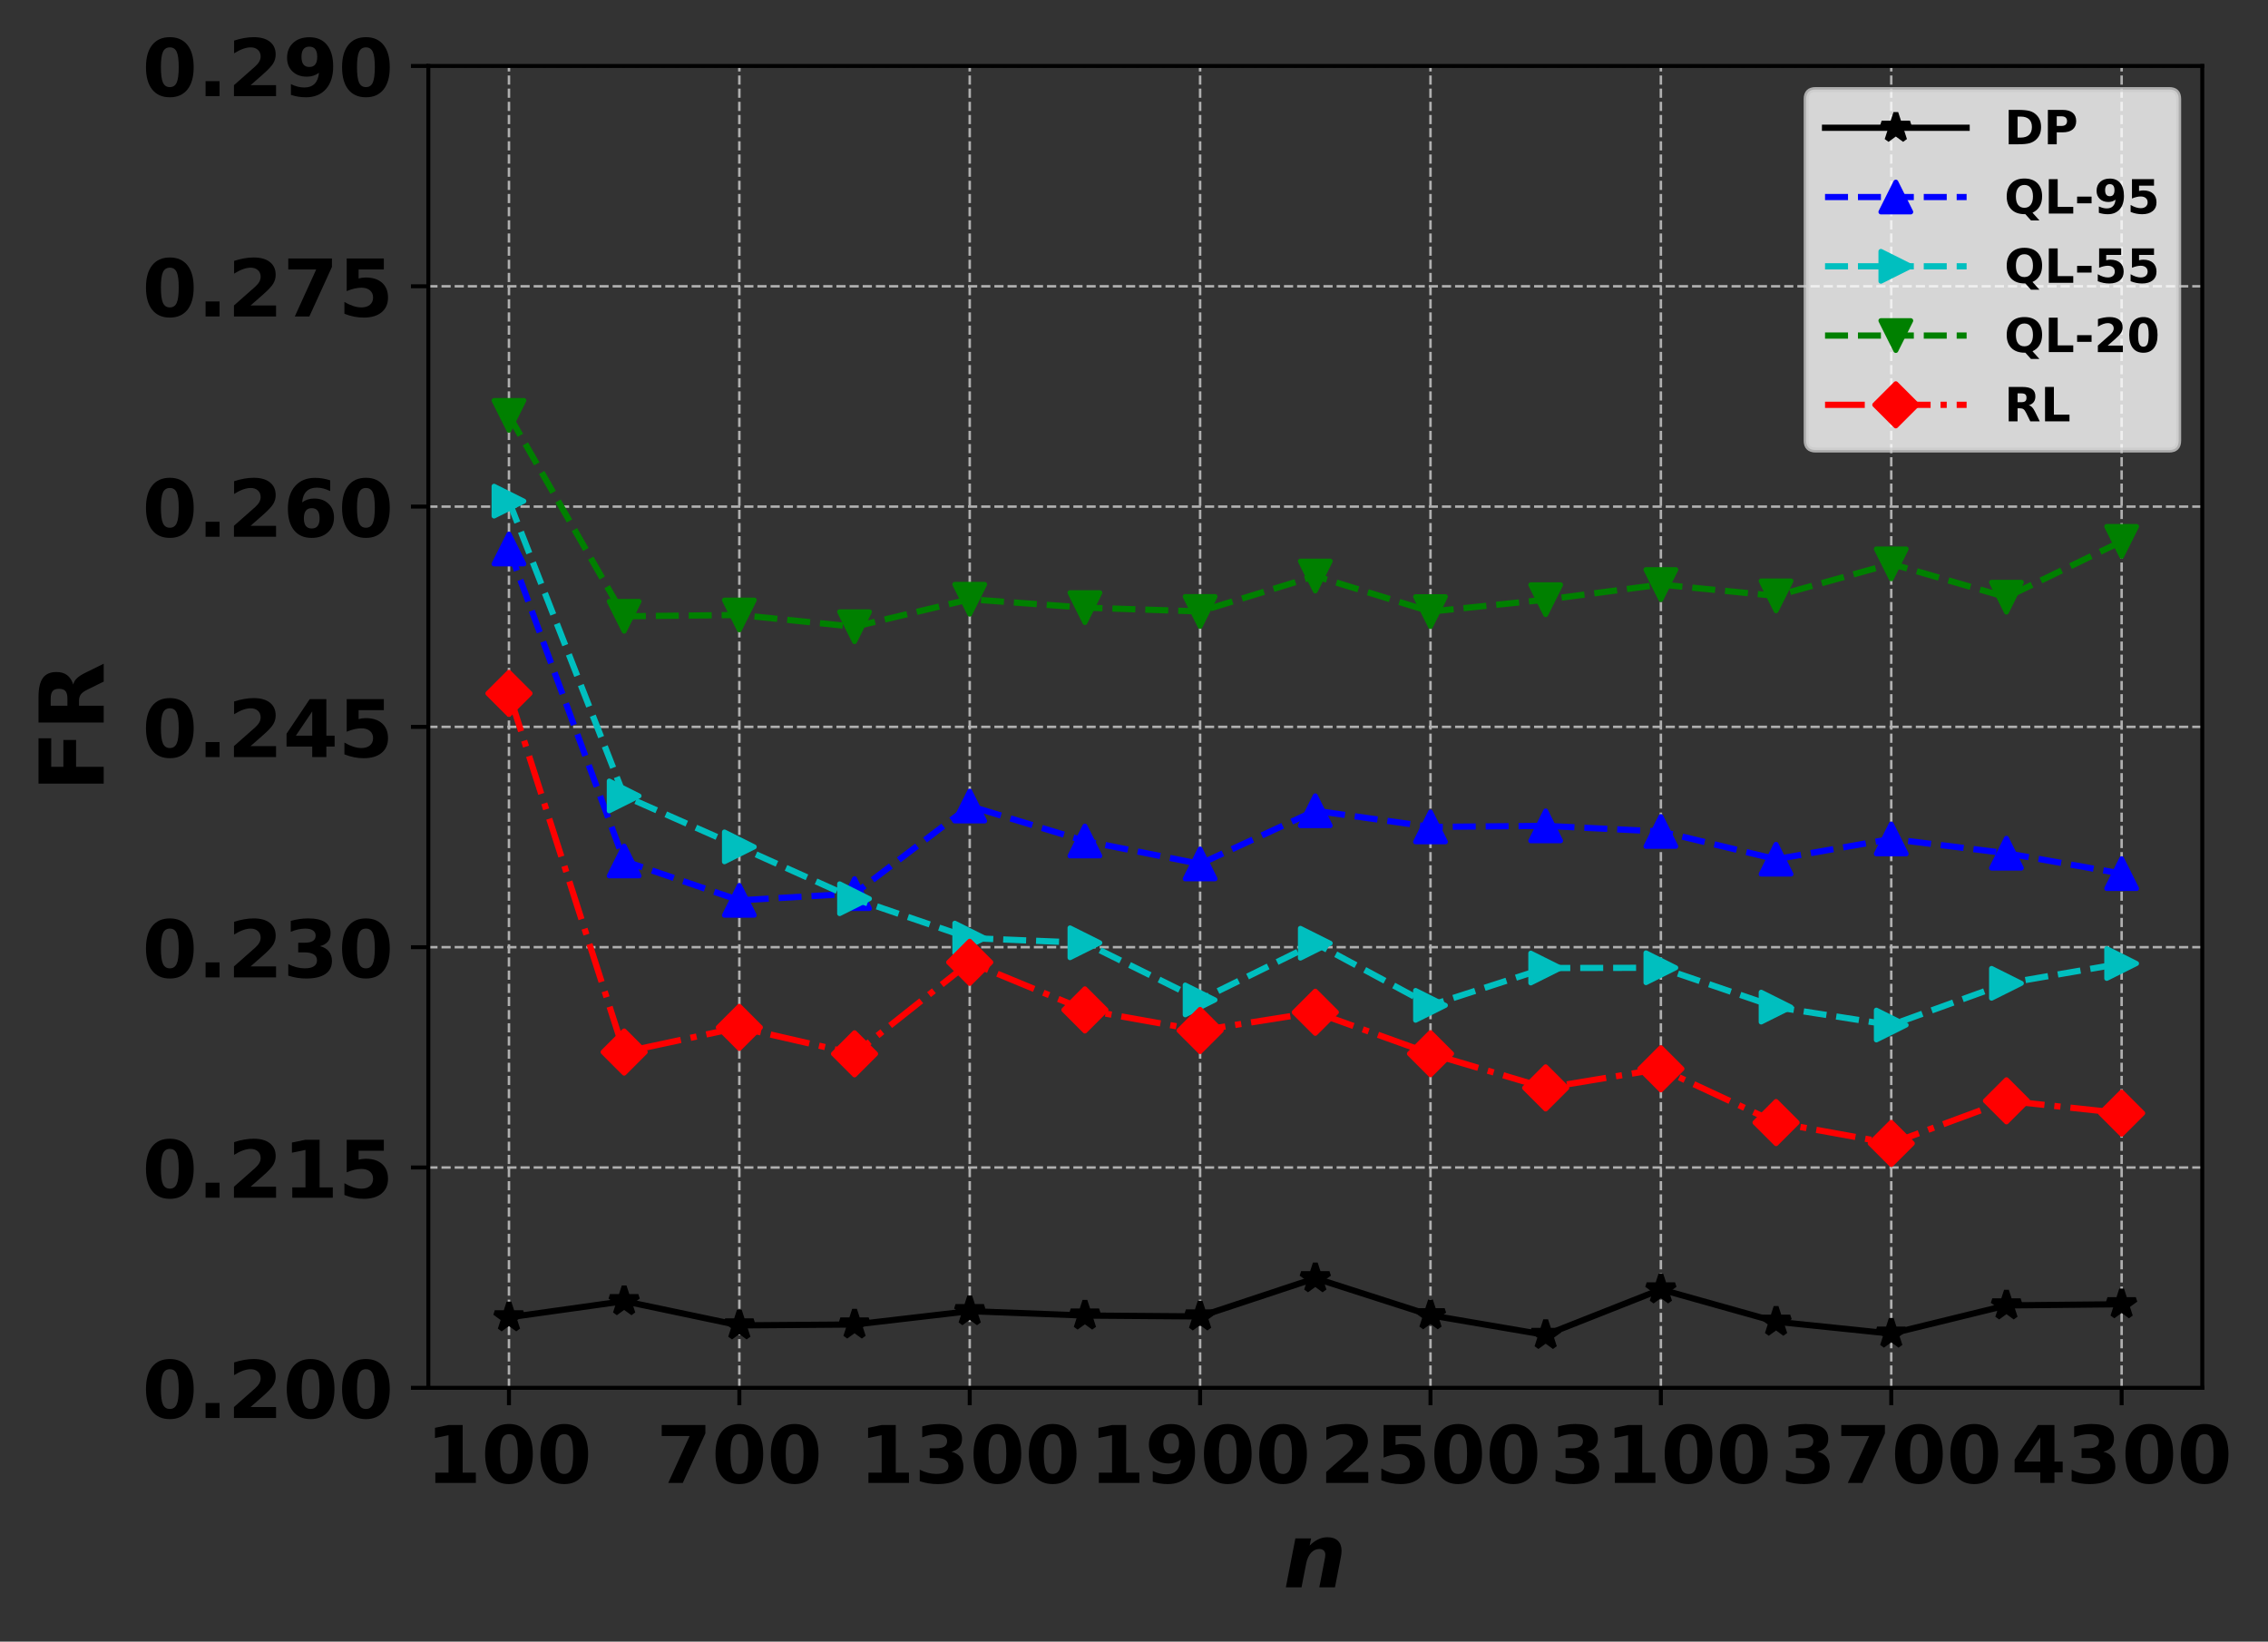 <?xml version="1.0" encoding="utf-8" standalone="no"?>
<!DOCTYPE svg PUBLIC "-//W3C//DTD SVG 1.1//EN"
  "http://www.w3.org/Graphics/SVG/1.1/DTD/svg11.dtd">
<!-- Created with matplotlib (https://matplotlib.org/) -->
<svg height="330.496pt" version="1.1" viewBox="0 0 456.58 330.496" width="456.58pt" xmlns="http://www.w3.org/2000/svg" xmlns:xlink="http://www.w3.org/1999/xlink">
 <rect x="0" y="0" width="456.58" height="330.496" fill="#333333" stroke="none"/>
 <defs>
  <style type="text/css">
*{stroke-linecap:butt;stroke-linejoin:round;}
  </style>
 </defs>
 <g id="figure_1">
  <g id="patch_1">
   <path d="M 0 330.496 
L 456.58 330.496 
L 456.58 0 
L 0 0 
z
" style="fill:none;"/>
  </g>
  <g id="axes_1">
   <g id="patch_2">
    <path d="M 86.228 279.391 
L 443.348 279.391 
L 443.348 13.279 
L 86.228 13.279 
z
" style="fill:none;"/>
   </g>
   <g id="matplotlib.axis_1">
    <g id="xtick_1">
     <g id="line2d_1">
      <path clip-path="url(#p69d9b9615f)" d="M 102.461 279.391 
L 102.461 13.279 
" style="fill:none;stroke:#b0b0b0;stroke-dasharray:1.85,0.8;stroke-dashoffset:0;stroke-width:0.5;"/>
     </g>
     <g id="line2d_2">
      <defs>
       <path d="M 0 0 
L 0 3.5 
" id="m1f7c1a31e8" style="stroke:#000000;stroke-width:0.8;"/>
      </defs>
      <g>
       <use style="stroke:#000000;stroke-width:0.8;" x="102.461" xlink:href="#m1f7c1a31e8" y="279.391"/>
      </g>
     </g>
     <g id="text_1">
      <!-- 100 -->
      <defs>
       <path d="M 11.719 12.984 
L 28.328 12.984 
L 28.328 60.109 
L 11.281 56.594 
L 11.281 69.391 
L 28.219 72.906 
L 46.094 72.906 
L 46.094 12.984 
L 62.703 12.984 
L 62.703 0 
L 11.719 0 
z
" id="DejaVuSans-Bold-49"/>
       <path d="M 46 36.531 
Q 46 50.203 43.438 55.781 
Q 40.875 61.375 34.812 61.375 
Q 28.766 61.375 26.172 55.781 
Q 23.578 50.203 23.578 36.531 
Q 23.578 22.703 26.172 17.031 
Q 28.766 11.375 34.812 11.375 
Q 40.828 11.375 43.406 17.031 
Q 46 22.703 46 36.531 
z
M 64.797 36.375 
Q 64.797 18.266 56.984 8.422 
Q 49.172 -1.422 34.812 -1.422 
Q 20.406 -1.422 12.594 8.422 
Q 4.781 18.266 4.781 36.375 
Q 4.781 54.547 12.594 64.375 
Q 20.406 74.219 34.812 74.219 
Q 49.172 74.219 56.984 64.375 
Q 64.797 54.547 64.797 36.375 
z
" id="DejaVuSans-Bold-48"/>
      </defs>
      <g transform="translate(85.762 298.548)scale(0.16 -0.16)">
       <use xlink:href="#DejaVuSans-Bold-49"/>
       <use x="69.58" xlink:href="#DejaVuSans-Bold-48"/>
       <use x="139.16" xlink:href="#DejaVuSans-Bold-48"/>
      </g>
     </g>
    </g>
    <g id="xtick_2">
     <g id="line2d_3">
      <path clip-path="url(#p69d9b9615f)" d="M 148.84 279.391 
L 148.84 13.279 
" style="fill:none;stroke:#b0b0b0;stroke-dasharray:1.85,0.8;stroke-dashoffset:0;stroke-width:0.5;"/>
     </g>
     <g id="line2d_4">
      <g>
       <use style="stroke:#000000;stroke-width:0.8;" x="148.84" xlink:href="#m1f7c1a31e8" y="279.391"/>
      </g>
     </g>
     <g id="text_2">
      <!-- 700 -->
      <defs>
       <path d="M 6.688 72.906 
L 61.625 72.906 
L 61.625 62.312 
L 33.203 0 
L 14.891 0 
L 41.797 59.078 
L 6.688 59.078 
z
" id="DejaVuSans-Bold-55"/>
      </defs>
      <g transform="translate(132.141 298.548)scale(0.16 -0.16)">
       <use xlink:href="#DejaVuSans-Bold-55"/>
       <use x="69.58" xlink:href="#DejaVuSans-Bold-48"/>
       <use x="139.16" xlink:href="#DejaVuSans-Bold-48"/>
      </g>
     </g>
    </g>
    <g id="xtick_3">
     <g id="line2d_5">
      <path clip-path="url(#p69d9b9615f)" d="M 195.219 279.391 
L 195.219 13.279 
" style="fill:none;stroke:#b0b0b0;stroke-dasharray:1.85,0.8;stroke-dashoffset:0;stroke-width:0.5;"/>
     </g>
     <g id="line2d_6">
      <g>
       <use style="stroke:#000000;stroke-width:0.8;" x="195.219" xlink:href="#m1f7c1a31e8" y="279.391"/>
      </g>
     </g>
     <g id="text_3">
      <!-- 1300 -->
      <defs>
       <path d="M 46.578 39.312 
Q 53.953 37.406 57.781 32.688 
Q 61.625 27.984 61.625 20.703 
Q 61.625 9.859 53.312 4.219 
Q 45.016 -1.422 29.109 -1.422 
Q 23.484 -1.422 17.844 -0.516 
Q 12.203 0.391 6.688 2.203 
L 6.688 16.703 
Q 11.969 14.062 17.156 12.719 
Q 22.359 11.375 27.391 11.375 
Q 34.859 11.375 38.844 13.953 
Q 42.828 16.547 42.828 21.391 
Q 42.828 26.375 38.75 28.938 
Q 34.672 31.5 26.703 31.5 
L 19.188 31.5 
L 19.188 43.609 
L 27.094 43.609 
Q 34.188 43.609 37.641 45.828 
Q 41.109 48.047 41.109 52.594 
Q 41.109 56.781 37.734 59.078 
Q 34.375 61.375 28.219 61.375 
Q 23.688 61.375 19.047 60.344 
Q 14.406 59.328 9.812 57.328 
L 9.812 71.094 
Q 15.375 72.656 20.844 73.438 
Q 26.312 74.219 31.594 74.219 
Q 45.797 74.219 52.844 69.547 
Q 59.906 64.891 59.906 55.516 
Q 59.906 49.125 56.531 45.047 
Q 53.172 40.969 46.578 39.312 
z
" id="DejaVuSans-Bold-51"/>
      </defs>
      <g transform="translate(172.954 298.548)scale(0.16 -0.16)">
       <use xlink:href="#DejaVuSans-Bold-49"/>
       <use x="69.58" xlink:href="#DejaVuSans-Bold-51"/>
       <use x="139.16" xlink:href="#DejaVuSans-Bold-48"/>
       <use x="208.74" xlink:href="#DejaVuSans-Bold-48"/>
      </g>
     </g>
    </g>
    <g id="xtick_4">
     <g id="line2d_7">
      <path clip-path="url(#p69d9b9615f)" d="M 241.599 279.391 
L 241.599 13.279 
" style="fill:none;stroke:#b0b0b0;stroke-dasharray:1.85,0.8;stroke-dashoffset:0;stroke-width:0.5;"/>
     </g>
     <g id="line2d_8">
      <g>
       <use style="stroke:#000000;stroke-width:0.8;" x="241.599" xlink:href="#m1f7c1a31e8" y="279.391"/>
      </g>
     </g>
     <g id="text_4">
      <!-- 1900 -->
      <defs>
       <path d="M 10.016 1.609 
L 10.016 15.094 
Q 14.5 12.984 18.594 11.938 
Q 22.703 10.891 26.703 10.891 
Q 35.109 10.891 39.797 15.547 
Q 44.484 20.219 45.312 29.391 
Q 42 26.953 38.234 25.734 
Q 34.469 24.516 30.078 24.516 
Q 18.891 24.516 12.031 31.031 
Q 5.172 37.547 5.172 48.188 
Q 5.172 59.969 12.812 67.047 
Q 20.453 74.125 33.297 74.125 
Q 47.562 74.125 55.375 64.5 
Q 63.188 54.891 63.188 37.312 
Q 63.188 19.234 54.047 8.906 
Q 44.922 -1.422 29 -1.422 
Q 23.875 -1.422 19.188 -0.656 
Q 14.5 0.094 10.016 1.609 
z
M 33.203 36.719 
Q 38.141 36.719 40.625 39.906 
Q 43.109 43.109 43.109 49.516 
Q 43.109 55.859 40.625 59.078 
Q 38.141 62.312 33.203 62.312 
Q 28.266 62.312 25.781 59.078 
Q 23.297 55.859 23.297 49.516 
Q 23.297 43.109 25.781 39.906 
Q 28.266 36.719 33.203 36.719 
z
" id="DejaVuSans-Bold-57"/>
      </defs>
      <g transform="translate(219.334 298.548)scale(0.16 -0.16)">
       <use xlink:href="#DejaVuSans-Bold-49"/>
       <use x="69.58" xlink:href="#DejaVuSans-Bold-57"/>
       <use x="139.16" xlink:href="#DejaVuSans-Bold-48"/>
       <use x="208.74" xlink:href="#DejaVuSans-Bold-48"/>
      </g>
     </g>
    </g>
    <g id="xtick_5">
     <g id="line2d_9">
      <path clip-path="url(#p69d9b9615f)" d="M 287.978 279.391 
L 287.978 13.279 
" style="fill:none;stroke:#b0b0b0;stroke-dasharray:1.85,0.8;stroke-dashoffset:0;stroke-width:0.5;"/>
     </g>
     <g id="line2d_10">
      <g>
       <use style="stroke:#000000;stroke-width:0.8;" x="287.978" xlink:href="#m1f7c1a31e8" y="279.391"/>
      </g>
     </g>
     <g id="text_5">
      <!-- 2500 -->
      <defs>
       <path d="M 28.812 13.812 
L 60.891 13.812 
L 60.891 0 
L 7.906 0 
L 7.906 13.812 
L 34.516 37.312 
Q 38.094 40.531 39.797 43.609 
Q 41.5 46.688 41.5 50 
Q 41.5 55.125 38.062 58.25 
Q 34.625 61.375 28.906 61.375 
Q 24.516 61.375 19.281 59.5 
Q 14.062 57.625 8.109 53.906 
L 8.109 69.922 
Q 14.453 72.016 20.656 73.109 
Q 26.859 74.219 32.812 74.219 
Q 45.906 74.219 53.156 68.453 
Q 60.406 62.703 60.406 52.391 
Q 60.406 46.438 57.328 41.281 
Q 54.25 36.141 44.391 27.484 
z
" id="DejaVuSans-Bold-50"/>
       <path d="M 10.594 72.906 
L 57.328 72.906 
L 57.328 59.078 
L 25.594 59.078 
L 25.594 47.797 
Q 27.734 48.391 29.906 48.703 
Q 32.078 49.031 34.422 49.031 
Q 47.75 49.031 55.172 42.359 
Q 62.594 35.688 62.594 23.781 
Q 62.594 11.969 54.516 5.266 
Q 46.438 -1.422 32.078 -1.422 
Q 25.875 -1.422 19.797 -0.219 
Q 13.719 0.984 7.719 3.422 
L 7.719 18.219 
Q 13.672 14.797 19.016 13.078 
Q 24.359 11.375 29.109 11.375 
Q 35.938 11.375 39.859 14.719 
Q 43.797 18.062 43.797 23.781 
Q 43.797 29.547 39.859 32.859 
Q 35.938 36.188 29.109 36.188 
Q 25.047 36.188 20.453 35.125 
Q 15.875 34.078 10.594 31.891 
z
" id="DejaVuSans-Bold-53"/>
      </defs>
      <g transform="translate(265.713 298.548)scale(0.16 -0.16)">
       <use xlink:href="#DejaVuSans-Bold-50"/>
       <use x="69.58" xlink:href="#DejaVuSans-Bold-53"/>
       <use x="139.16" xlink:href="#DejaVuSans-Bold-48"/>
       <use x="208.74" xlink:href="#DejaVuSans-Bold-48"/>
      </g>
     </g>
    </g>
    <g id="xtick_6">
     <g id="line2d_11">
      <path clip-path="url(#p69d9b9615f)" d="M 334.357 279.391 
L 334.357 13.279 
" style="fill:none;stroke:#b0b0b0;stroke-dasharray:1.85,0.8;stroke-dashoffset:0;stroke-width:0.5;"/>
     </g>
     <g id="line2d_12">
      <g>
       <use style="stroke:#000000;stroke-width:0.8;" x="334.357" xlink:href="#m1f7c1a31e8" y="279.391"/>
      </g>
     </g>
     <g id="text_6">
      <!-- 3100 -->
      <g transform="translate(312.092 298.548)scale(0.16 -0.16)">
       <use xlink:href="#DejaVuSans-Bold-51"/>
       <use x="69.58" xlink:href="#DejaVuSans-Bold-49"/>
       <use x="139.16" xlink:href="#DejaVuSans-Bold-48"/>
       <use x="208.74" xlink:href="#DejaVuSans-Bold-48"/>
      </g>
     </g>
    </g>
    <g id="xtick_7">
     <g id="line2d_13">
      <path clip-path="url(#p69d9b9615f)" d="M 380.736 279.391 
L 380.736 13.279 
" style="fill:none;stroke:#b0b0b0;stroke-dasharray:1.85,0.8;stroke-dashoffset:0;stroke-width:0.5;"/>
     </g>
     <g id="line2d_14">
      <g>
       <use style="stroke:#000000;stroke-width:0.8;" x="380.736" xlink:href="#m1f7c1a31e8" y="279.391"/>
      </g>
     </g>
     <g id="text_7">
      <!-- 3700 -->
      <g transform="translate(358.471 298.548)scale(0.16 -0.16)">
       <use xlink:href="#DejaVuSans-Bold-51"/>
       <use x="69.58" xlink:href="#DejaVuSans-Bold-55"/>
       <use x="139.16" xlink:href="#DejaVuSans-Bold-48"/>
       <use x="208.74" xlink:href="#DejaVuSans-Bold-48"/>
      </g>
     </g>
    </g>
    <g id="xtick_8">
     <g id="line2d_15">
      <path clip-path="url(#p69d9b9615f)" d="M 427.115 279.391 
L 427.115 13.279 
" style="fill:none;stroke:#b0b0b0;stroke-dasharray:1.85,0.8;stroke-dashoffset:0;stroke-width:0.5;"/>
     </g>
     <g id="line2d_16">
      <g>
       <use style="stroke:#000000;stroke-width:0.8;" x="427.115" xlink:href="#m1f7c1a31e8" y="279.391"/>
      </g>
     </g>
     <g id="text_8">
      <!-- 4300 -->
      <defs>
       <path d="M 36.812 57.422 
L 16.219 26.906 
L 36.812 26.906 
z
M 33.688 72.906 
L 54.594 72.906 
L 54.594 26.906 
L 64.984 26.906 
L 64.984 13.281 
L 54.594 13.281 
L 54.594 0 
L 36.812 0 
L 36.812 13.281 
L 4.5 13.281 
L 4.5 29.391 
z
" id="DejaVuSans-Bold-52"/>
      </defs>
      <g transform="translate(404.85 298.548)scale(0.16 -0.16)">
       <use xlink:href="#DejaVuSans-Bold-52"/>
       <use x="69.58" xlink:href="#DejaVuSans-Bold-51"/>
       <use x="139.16" xlink:href="#DejaVuSans-Bold-48"/>
       <use x="208.74" xlink:href="#DejaVuSans-Bold-48"/>
      </g>
     </g>
    </g>
    <g id="text_9">
     <!-- $n$ -->
     <defs>
      <path d="M 64.5 33.297 
L 58.016 0 
L 40.484 0 
L 46 28.516 
Q 46.578 31.297 46.891 33.219 
Q 47.219 35.156 47.219 36.281 
Q 47.219 39.406 45.484 41.109 
Q 43.75 42.828 40.578 42.828 
Q 35.156 42.828 31.266 38.594 
Q 27.391 34.375 25.875 26.906 
L 20.609 0 
L 3.078 0 
L 13.719 54.688 
L 31.297 54.688 
L 29.688 46.688 
Q 34.516 51.422 39.391 53.703 
Q 44.281 56 49.609 56 
Q 57.172 56 61.266 52.047 
Q 65.375 48.094 65.375 40.922 
Q 65.375 39.359 65.156 37.453 
Q 64.938 35.547 64.5 33.297 
z
" id="DejaVuSans-BoldOblique-110"/>
     </defs>
     <g transform="translate(258.308 319.553)scale(0.18 -0.18)">
      <use xlink:href="#DejaVuSans-BoldOblique-110"/>
     </g>
    </g>
   </g>
   <g id="matplotlib.axis_2">
    <g id="ytick_1">
     <g id="line2d_17">
      <path clip-path="url(#p69d9b9615f)" d="M 86.228 279.391 
L 443.348 279.391 
" style="fill:none;stroke:#b0b0b0;stroke-dasharray:1.85,0.8;stroke-dashoffset:0;stroke-width:0.5;"/>
     </g>
     <g id="line2d_18">
      <defs>
       <path d="M 0 0 
L -3.5 0 
" id="m6065302dfa" style="stroke:#000000;stroke-width:0.8;"/>
      </defs>
      <g>
       <use style="stroke:#000000;stroke-width:0.8;" x="86.228" xlink:href="#m6065302dfa" y="279.391"/>
      </g>
     </g>
     <g id="text_10">
      <!-- 0.200 -->
      <defs>
       <path d="M 10.203 18.891 
L 27.781 18.891 
L 27.781 0 
L 10.203 0 
z
" id="DejaVuSans-Bold-46"/>
      </defs>
      <g transform="translate(28.621 285.469)scale(0.16 -0.16)">
       <use xlink:href="#DejaVuSans-Bold-48"/>
       <use x="69.58" xlink:href="#DejaVuSans-Bold-46"/>
       <use x="107.568" xlink:href="#DejaVuSans-Bold-50"/>
       <use x="177.148" xlink:href="#DejaVuSans-Bold-48"/>
       <use x="246.729" xlink:href="#DejaVuSans-Bold-48"/>
      </g>
     </g>
    </g>
    <g id="ytick_2">
     <g id="line2d_19">
      <path clip-path="url(#p69d9b9615f)" d="M 86.228 235.039 
L 443.348 235.039 
" style="fill:none;stroke:#b0b0b0;stroke-dasharray:1.85,0.8;stroke-dashoffset:0;stroke-width:0.5;"/>
     </g>
     <g id="line2d_20">
      <g>
       <use style="stroke:#000000;stroke-width:0.8;" x="86.228" xlink:href="#m6065302dfa" y="235.039"/>
      </g>
     </g>
     <g id="text_11">
      <!-- 0.215 -->
      <g transform="translate(28.621 241.118)scale(0.16 -0.16)">
       <use xlink:href="#DejaVuSans-Bold-48"/>
       <use x="69.58" xlink:href="#DejaVuSans-Bold-46"/>
       <use x="107.568" xlink:href="#DejaVuSans-Bold-50"/>
       <use x="177.148" xlink:href="#DejaVuSans-Bold-49"/>
       <use x="246.729" xlink:href="#DejaVuSans-Bold-53"/>
      </g>
     </g>
    </g>
    <g id="ytick_3">
     <g id="line2d_21">
      <path clip-path="url(#p69d9b9615f)" d="M 86.228 190.687 
L 443.348 190.687 
" style="fill:none;stroke:#b0b0b0;stroke-dasharray:1.85,0.8;stroke-dashoffset:0;stroke-width:0.5;"/>
     </g>
     <g id="line2d_22">
      <g>
       <use style="stroke:#000000;stroke-width:0.8;" x="86.228" xlink:href="#m6065302dfa" y="190.687"/>
      </g>
     </g>
     <g id="text_12">
      <!-- 0.230 -->
      <g transform="translate(28.621 196.766)scale(0.16 -0.16)">
       <use xlink:href="#DejaVuSans-Bold-48"/>
       <use x="69.58" xlink:href="#DejaVuSans-Bold-46"/>
       <use x="107.568" xlink:href="#DejaVuSans-Bold-50"/>
       <use x="177.148" xlink:href="#DejaVuSans-Bold-51"/>
       <use x="246.729" xlink:href="#DejaVuSans-Bold-48"/>
      </g>
     </g>
    </g>
    <g id="ytick_4">
     <g id="line2d_23">
      <path clip-path="url(#p69d9b9615f)" d="M 86.228 146.335 
L 443.348 146.335 
" style="fill:none;stroke:#b0b0b0;stroke-dasharray:1.85,0.8;stroke-dashoffset:0;stroke-width:0.5;"/>
     </g>
     <g id="line2d_24">
      <g>
       <use style="stroke:#000000;stroke-width:0.8;" x="86.228" xlink:href="#m6065302dfa" y="146.335"/>
      </g>
     </g>
     <g id="text_13">
      <!-- 0.245 -->
      <g transform="translate(28.621 152.413)scale(0.16 -0.16)">
       <use xlink:href="#DejaVuSans-Bold-48"/>
       <use x="69.58" xlink:href="#DejaVuSans-Bold-46"/>
       <use x="107.568" xlink:href="#DejaVuSans-Bold-50"/>
       <use x="177.148" xlink:href="#DejaVuSans-Bold-52"/>
       <use x="246.729" xlink:href="#DejaVuSans-Bold-53"/>
      </g>
     </g>
    </g>
    <g id="ytick_5">
     <g id="line2d_25">
      <path clip-path="url(#p69d9b9615f)" d="M 86.228 101.983 
L 443.348 101.983 
" style="fill:none;stroke:#b0b0b0;stroke-dasharray:1.85,0.8;stroke-dashoffset:0;stroke-width:0.5;"/>
     </g>
     <g id="line2d_26">
      <g>
       <use style="stroke:#000000;stroke-width:0.8;" x="86.228" xlink:href="#m6065302dfa" y="101.983"/>
      </g>
     </g>
     <g id="text_14">
      <!-- 0.260 -->
      <defs>
       <path d="M 36.188 35.984 
Q 31.25 35.984 28.781 32.781 
Q 26.312 29.594 26.312 23.188 
Q 26.312 16.797 28.781 13.594 
Q 31.25 10.406 36.188 10.406 
Q 41.156 10.406 43.625 13.594 
Q 46.094 16.797 46.094 23.188 
Q 46.094 29.594 43.625 32.781 
Q 41.156 35.984 36.188 35.984 
z
M 59.422 71 
L 59.422 57.516 
Q 54.781 59.719 50.672 60.766 
Q 46.578 61.812 42.672 61.812 
Q 34.281 61.812 29.594 57.141 
Q 24.906 52.484 24.125 43.312 
Q 27.344 45.703 31.094 46.891 
Q 34.859 48.094 39.312 48.094 
Q 50.484 48.094 57.344 41.547 
Q 64.203 35.016 64.203 24.422 
Q 64.203 12.703 56.531 5.641 
Q 48.875 -1.422 35.984 -1.422 
Q 21.781 -1.422 13.984 8.172 
Q 6.203 17.781 6.203 35.406 
Q 6.203 53.469 15.312 63.797 
Q 24.422 74.125 40.281 74.125 
Q 45.312 74.125 50.047 73.344 
Q 54.781 72.562 59.422 71 
z
" id="DejaVuSans-Bold-54"/>
      </defs>
      <g transform="translate(28.621 108.061)scale(0.16 -0.16)">
       <use xlink:href="#DejaVuSans-Bold-48"/>
       <use x="69.58" xlink:href="#DejaVuSans-Bold-46"/>
       <use x="107.568" xlink:href="#DejaVuSans-Bold-50"/>
       <use x="177.148" xlink:href="#DejaVuSans-Bold-54"/>
       <use x="246.729" xlink:href="#DejaVuSans-Bold-48"/>
      </g>
     </g>
    </g>
    <g id="ytick_6">
     <g id="line2d_27">
      <path clip-path="url(#p69d9b9615f)" d="M 86.228 57.631 
L 443.348 57.631 
" style="fill:none;stroke:#b0b0b0;stroke-dasharray:1.85,0.8;stroke-dashoffset:0;stroke-width:0.5;"/>
     </g>
     <g id="line2d_28">
      <g>
       <use style="stroke:#000000;stroke-width:0.8;" x="86.228" xlink:href="#m6065302dfa" y="57.631"/>
      </g>
     </g>
     <g id="text_15">
      <!-- 0.275 -->
      <g transform="translate(28.621 63.709)scale(0.16 -0.16)">
       <use xlink:href="#DejaVuSans-Bold-48"/>
       <use x="69.58" xlink:href="#DejaVuSans-Bold-46"/>
       <use x="107.568" xlink:href="#DejaVuSans-Bold-50"/>
       <use x="177.148" xlink:href="#DejaVuSans-Bold-55"/>
       <use x="246.729" xlink:href="#DejaVuSans-Bold-53"/>
      </g>
     </g>
    </g>
    <g id="ytick_7">
     <g id="line2d_29">
      <path clip-path="url(#p69d9b9615f)" d="M 86.228 13.279 
L 443.348 13.279 
" style="fill:none;stroke:#b0b0b0;stroke-dasharray:1.85,0.8;stroke-dashoffset:0;stroke-width:0.5;"/>
     </g>
     <g id="line2d_30">
      <g>
       <use style="stroke:#000000;stroke-width:0.8;" x="86.228" xlink:href="#m6065302dfa" y="13.279"/>
      </g>
     </g>
     <g id="text_16">
      <!-- 0.290 -->
      <g transform="translate(28.621 19.358)scale(0.16 -0.16)">
       <use xlink:href="#DejaVuSans-Bold-48"/>
       <use x="69.58" xlink:href="#DejaVuSans-Bold-46"/>
       <use x="107.568" xlink:href="#DejaVuSans-Bold-50"/>
       <use x="177.148" xlink:href="#DejaVuSans-Bold-57"/>
       <use x="246.729" xlink:href="#DejaVuSans-Bold-48"/>
      </g>
     </g>
    </g>
    <g id="text_17">
     <!-- FR -->
     <defs>
      <path d="M 9.188 72.906 
L 59.906 72.906 
L 59.906 58.688 
L 27.984 58.688 
L 27.984 45.125 
L 58.016 45.125 
L 58.016 30.906 
L 27.984 30.906 
L 27.984 0 
L 9.188 0 
z
" id="DejaVuSans-Bold-70"/>
      <path d="M 35.891 40.578 
Q 41.797 40.578 44.359 42.766 
Q 46.922 44.969 46.922 50 
Q 46.922 54.984 44.359 57.125 
Q 41.797 59.281 35.891 59.281 
L 27.984 59.281 
L 27.984 40.578 
z
M 27.984 27.594 
L 27.984 0 
L 9.188 0 
L 9.188 72.906 
L 37.891 72.906 
Q 52.297 72.906 59 68.062 
Q 65.719 63.234 65.719 52.781 
Q 65.719 45.562 62.219 40.922 
Q 58.734 36.281 51.703 34.078 
Q 55.562 33.203 58.609 30.094 
Q 61.672 27 64.797 20.703 
L 75 0 
L 54.984 0 
L 46.094 18.109 
Q 43.406 23.578 40.641 25.578 
Q 37.891 27.594 33.297 27.594 
z
" id="DejaVuSans-Bold-82"/>
     </defs>
     <g transform="translate(20.877 159.413)rotate(-90)scale(0.18 -0.18)">
      <use xlink:href="#DejaVuSans-Bold-70"/>
      <use x="68.311" xlink:href="#DejaVuSans-Bold-82"/>
     </g>
    </g>
   </g>
   <g id="line2d_31">
    <path clip-path="url(#p69d9b9615f)" d="M 102.461 265.198 
L 125.65 261.946 
L 148.84 266.824 
L 172.03 266.647 
L 195.219 263.956 
L 218.409 264.843 
L 241.599 265.021 
L 264.788 257.333 
L 287.978 264.784 
L 311.167 268.746 
L 334.357 259.58 
L 357.547 266.085 
L 380.736 268.48 
L 403.926 262.803 
L 427.115 262.567 
" style="fill:none;stroke:#000000;stroke-linecap:square;stroke-width:1.25;"/>
    <defs>
     <path d="M 0 -3 
L -0.674 -0.927 
L -2.853 -0.927 
L -1.09 0.354 
L -1.763 2.427 
L -0 1.146 
L 1.763 2.427 
L 1.09 0.354 
L 2.853 -0.927 
L 0.674 -0.927 
z
" id="m1bfa610c14" style="stroke:#000000;stroke-linejoin:bevel;"/>
    </defs>
    <g clip-path="url(#p69d9b9615f)">
     <use style="stroke:#000000;stroke-linejoin:bevel;" x="102.461" xlink:href="#m1bfa610c14" y="265.198"/>
     <use style="stroke:#000000;stroke-linejoin:bevel;" x="125.65" xlink:href="#m1bfa610c14" y="261.946"/>
     <use style="stroke:#000000;stroke-linejoin:bevel;" x="148.84" xlink:href="#m1bfa610c14" y="266.824"/>
     <use style="stroke:#000000;stroke-linejoin:bevel;" x="172.03" xlink:href="#m1bfa610c14" y="266.647"/>
     <use style="stroke:#000000;stroke-linejoin:bevel;" x="195.219" xlink:href="#m1bfa610c14" y="263.956"/>
     <use style="stroke:#000000;stroke-linejoin:bevel;" x="218.409" xlink:href="#m1bfa610c14" y="264.843"/>
     <use style="stroke:#000000;stroke-linejoin:bevel;" x="241.599" xlink:href="#m1bfa610c14" y="265.021"/>
     <use style="stroke:#000000;stroke-linejoin:bevel;" x="264.788" xlink:href="#m1bfa610c14" y="257.333"/>
     <use style="stroke:#000000;stroke-linejoin:bevel;" x="287.978" xlink:href="#m1bfa610c14" y="264.784"/>
     <use style="stroke:#000000;stroke-linejoin:bevel;" x="311.167" xlink:href="#m1bfa610c14" y="268.746"/>
     <use style="stroke:#000000;stroke-linejoin:bevel;" x="334.357" xlink:href="#m1bfa610c14" y="259.58"/>
     <use style="stroke:#000000;stroke-linejoin:bevel;" x="357.547" xlink:href="#m1bfa610c14" y="266.085"/>
     <use style="stroke:#000000;stroke-linejoin:bevel;" x="380.736" xlink:href="#m1bfa610c14" y="268.48"/>
     <use style="stroke:#000000;stroke-linejoin:bevel;" x="403.926" xlink:href="#m1bfa610c14" y="262.803"/>
     <use style="stroke:#000000;stroke-linejoin:bevel;" x="427.115" xlink:href="#m1bfa610c14" y="262.567"/>
    </g>
   </g>
   <g id="line2d_32">
    <path clip-path="url(#p69d9b9615f)" d="M 102.461 110.528 
L 125.65 173.33 
L 148.84 181.255 
L 172.03 179.894 
L 195.219 162.272 
L 218.409 169.309 
L 241.599 173.922 
L 264.788 163.218 
L 287.978 166.471 
L 311.167 166.264 
L 334.357 167.387 
L 357.547 172.976 
L 380.736 168.895 
L 403.926 171.763 
L 427.115 175.873 
" style="fill:none;stroke:#0000ff;stroke-dasharray:4.625,2;stroke-dashoffset:0;stroke-width:1.25;"/>
    <defs>
     <path d="M 0 -3 
L -3 3 
L 3 3 
z
" id="ma9ae639de3" style="stroke:#0000ff;stroke-linejoin:miter;"/>
    </defs>
    <g clip-path="url(#p69d9b9615f)">
     <use style="fill:#0000ff;stroke:#0000ff;stroke-linejoin:miter;" x="102.461" xlink:href="#ma9ae639de3" y="110.528"/>
     <use style="fill:#0000ff;stroke:#0000ff;stroke-linejoin:miter;" x="125.65" xlink:href="#ma9ae639de3" y="173.33"/>
     <use style="fill:#0000ff;stroke:#0000ff;stroke-linejoin:miter;" x="148.84" xlink:href="#ma9ae639de3" y="181.255"/>
     <use style="fill:#0000ff;stroke:#0000ff;stroke-linejoin:miter;" x="172.03" xlink:href="#ma9ae639de3" y="179.894"/>
     <use style="fill:#0000ff;stroke:#0000ff;stroke-linejoin:miter;" x="195.219" xlink:href="#ma9ae639de3" y="162.272"/>
     <use style="fill:#0000ff;stroke:#0000ff;stroke-linejoin:miter;" x="218.409" xlink:href="#ma9ae639de3" y="169.309"/>
     <use style="fill:#0000ff;stroke:#0000ff;stroke-linejoin:miter;" x="241.599" xlink:href="#ma9ae639de3" y="173.922"/>
     <use style="fill:#0000ff;stroke:#0000ff;stroke-linejoin:miter;" x="264.788" xlink:href="#ma9ae639de3" y="163.218"/>
     <use style="fill:#0000ff;stroke:#0000ff;stroke-linejoin:miter;" x="287.978" xlink:href="#ma9ae639de3" y="166.471"/>
     <use style="fill:#0000ff;stroke:#0000ff;stroke-linejoin:miter;" x="311.167" xlink:href="#ma9ae639de3" y="166.264"/>
     <use style="fill:#0000ff;stroke:#0000ff;stroke-linejoin:miter;" x="334.357" xlink:href="#ma9ae639de3" y="167.387"/>
     <use style="fill:#0000ff;stroke:#0000ff;stroke-linejoin:miter;" x="357.547" xlink:href="#ma9ae639de3" y="172.976"/>
     <use style="fill:#0000ff;stroke:#0000ff;stroke-linejoin:miter;" x="380.736" xlink:href="#ma9ae639de3" y="168.895"/>
     <use style="fill:#0000ff;stroke:#0000ff;stroke-linejoin:miter;" x="403.926" xlink:href="#ma9ae639de3" y="171.763"/>
     <use style="fill:#0000ff;stroke:#0000ff;stroke-linejoin:miter;" x="427.115" xlink:href="#ma9ae639de3" y="175.873"/>
    </g>
   </g>
   <g id="line2d_33">
    <path clip-path="url(#p69d9b9615f)" d="M 102.461 100.889 
L 125.65 160.232 
L 148.84 170.492 
L 172.03 180.929 
L 195.219 188.854 
L 218.409 189.8 
L 241.599 201.302 
L 264.788 189.888 
L 287.978 202.396 
L 311.167 194.885 
L 334.357 194.826 
L 357.547 202.75 
L 380.736 206.358 
L 403.926 197.96 
L 427.115 193.969 
" style="fill:none;stroke:#00bfbf;stroke-dasharray:4.625,2;stroke-dashoffset:0;stroke-width:1.25;"/>
    <defs>
     <path d="M 3 0 
L -3 -3 
L -3 3 
z
" id="m7e039d0f74" style="stroke:#00bfbf;stroke-linejoin:miter;"/>
    </defs>
    <g clip-path="url(#p69d9b9615f)">
     <use style="fill:#00bfbf;stroke:#00bfbf;stroke-linejoin:miter;" x="102.461" xlink:href="#m7e039d0f74" y="100.889"/>
     <use style="fill:#00bfbf;stroke:#00bfbf;stroke-linejoin:miter;" x="125.65" xlink:href="#m7e039d0f74" y="160.232"/>
     <use style="fill:#00bfbf;stroke:#00bfbf;stroke-linejoin:miter;" x="148.84" xlink:href="#m7e039d0f74" y="170.492"/>
     <use style="fill:#00bfbf;stroke:#00bfbf;stroke-linejoin:miter;" x="172.03" xlink:href="#m7e039d0f74" y="180.929"/>
     <use style="fill:#00bfbf;stroke:#00bfbf;stroke-linejoin:miter;" x="195.219" xlink:href="#m7e039d0f74" y="188.854"/>
     <use style="fill:#00bfbf;stroke:#00bfbf;stroke-linejoin:miter;" x="218.409" xlink:href="#m7e039d0f74" y="189.8"/>
     <use style="fill:#00bfbf;stroke:#00bfbf;stroke-linejoin:miter;" x="241.599" xlink:href="#m7e039d0f74" y="201.302"/>
     <use style="fill:#00bfbf;stroke:#00bfbf;stroke-linejoin:miter;" x="264.788" xlink:href="#m7e039d0f74" y="189.888"/>
     <use style="fill:#00bfbf;stroke:#00bfbf;stroke-linejoin:miter;" x="287.978" xlink:href="#m7e039d0f74" y="202.396"/>
     <use style="fill:#00bfbf;stroke:#00bfbf;stroke-linejoin:miter;" x="311.167" xlink:href="#m7e039d0f74" y="194.885"/>
     <use style="fill:#00bfbf;stroke:#00bfbf;stroke-linejoin:miter;" x="334.357" xlink:href="#m7e039d0f74" y="194.826"/>
     <use style="fill:#00bfbf;stroke:#00bfbf;stroke-linejoin:miter;" x="357.547" xlink:href="#m7e039d0f74" y="202.75"/>
     <use style="fill:#00bfbf;stroke:#00bfbf;stroke-linejoin:miter;" x="380.736" xlink:href="#m7e039d0f74" y="206.358"/>
     <use style="fill:#00bfbf;stroke:#00bfbf;stroke-linejoin:miter;" x="403.926" xlink:href="#m7e039d0f74" y="197.96"/>
     <use style="fill:#00bfbf;stroke:#00bfbf;stroke-linejoin:miter;" x="427.115" xlink:href="#m7e039d0f74" y="193.969"/>
    </g>
   </g>
   <g id="line2d_34">
    <path clip-path="url(#p69d9b9615f)" d="M 102.461 83.621 
L 125.65 124.07 
L 148.84 123.804 
L 172.03 126.169 
L 195.219 120.64 
L 218.409 122.326 
L 241.599 123.094 
L 264.788 115.968 
L 287.978 123.124 
L 311.167 120.729 
L 334.357 117.683 
L 357.547 119.96 
L 380.736 113.514 
L 403.926 120.226 
L 427.115 108.99 
" style="fill:none;stroke:#008000;stroke-dasharray:4.625,2;stroke-dashoffset:0;stroke-width:1.25;"/>
    <defs>
     <path d="M -0 3 
L 3 -3 
L -3 -3 
z
" id="m76dd3da216" style="stroke:#008000;stroke-linejoin:miter;"/>
    </defs>
    <g clip-path="url(#p69d9b9615f)">
     <use style="fill:#008000;stroke:#008000;stroke-linejoin:miter;" x="102.461" xlink:href="#m76dd3da216" y="83.621"/>
     <use style="fill:#008000;stroke:#008000;stroke-linejoin:miter;" x="125.65" xlink:href="#m76dd3da216" y="124.07"/>
     <use style="fill:#008000;stroke:#008000;stroke-linejoin:miter;" x="148.84" xlink:href="#m76dd3da216" y="123.804"/>
     <use style="fill:#008000;stroke:#008000;stroke-linejoin:miter;" x="172.03" xlink:href="#m76dd3da216" y="126.169"/>
     <use style="fill:#008000;stroke:#008000;stroke-linejoin:miter;" x="195.219" xlink:href="#m76dd3da216" y="120.64"/>
     <use style="fill:#008000;stroke:#008000;stroke-linejoin:miter;" x="218.409" xlink:href="#m76dd3da216" y="122.326"/>
     <use style="fill:#008000;stroke:#008000;stroke-linejoin:miter;" x="241.599" xlink:href="#m76dd3da216" y="123.094"/>
     <use style="fill:#008000;stroke:#008000;stroke-linejoin:miter;" x="264.788" xlink:href="#m76dd3da216" y="115.968"/>
     <use style="fill:#008000;stroke:#008000;stroke-linejoin:miter;" x="287.978" xlink:href="#m76dd3da216" y="123.124"/>
     <use style="fill:#008000;stroke:#008000;stroke-linejoin:miter;" x="311.167" xlink:href="#m76dd3da216" y="120.729"/>
     <use style="fill:#008000;stroke:#008000;stroke-linejoin:miter;" x="334.357" xlink:href="#m76dd3da216" y="117.683"/>
     <use style="fill:#008000;stroke:#008000;stroke-linejoin:miter;" x="357.547" xlink:href="#m76dd3da216" y="119.96"/>
     <use style="fill:#008000;stroke:#008000;stroke-linejoin:miter;" x="380.736" xlink:href="#m76dd3da216" y="113.514"/>
     <use style="fill:#008000;stroke:#008000;stroke-linejoin:miter;" x="403.926" xlink:href="#m76dd3da216" y="120.226"/>
     <use style="fill:#008000;stroke:#008000;stroke-linejoin:miter;" x="427.115" xlink:href="#m76dd3da216" y="108.99"/>
    </g>
   </g>
   <g id="line2d_35">
    <path clip-path="url(#p69d9b9615f)" d="M 102.461 139.593 
L 125.65 211.798 
L 148.84 206.831 
L 172.03 212.153 
L 195.219 193.732 
L 218.409 203.312 
L 241.599 207.452 
L 264.788 203.785 
L 287.978 212.124 
L 311.167 219.013 
L 334.357 215.169 
L 357.547 225.991 
L 380.736 230.19 
L 403.926 221.615 
L 427.115 224.099 
" style="fill:none;stroke:#ff0000;stroke-dasharray:8,2,1.25,2;stroke-dashoffset:0;stroke-width:1.25;"/>
    <defs>
     <path d="M -0 4.243 
L 4.243 0 
L 0 -4.243 
L -4.243 -0 
z
" id="m6600636db2" style="stroke:#ff0000;stroke-linejoin:miter;"/>
    </defs>
    <g clip-path="url(#p69d9b9615f)">
     <use style="fill:#ff0000;stroke:#ff0000;stroke-linejoin:miter;" x="102.461" xlink:href="#m6600636db2" y="139.593"/>
     <use style="fill:#ff0000;stroke:#ff0000;stroke-linejoin:miter;" x="125.65" xlink:href="#m6600636db2" y="211.798"/>
     <use style="fill:#ff0000;stroke:#ff0000;stroke-linejoin:miter;" x="148.84" xlink:href="#m6600636db2" y="206.831"/>
     <use style="fill:#ff0000;stroke:#ff0000;stroke-linejoin:miter;" x="172.03" xlink:href="#m6600636db2" y="212.153"/>
     <use style="fill:#ff0000;stroke:#ff0000;stroke-linejoin:miter;" x="195.219" xlink:href="#m6600636db2" y="193.732"/>
     <use style="fill:#ff0000;stroke:#ff0000;stroke-linejoin:miter;" x="218.409" xlink:href="#m6600636db2" y="203.312"/>
     <use style="fill:#ff0000;stroke:#ff0000;stroke-linejoin:miter;" x="241.599" xlink:href="#m6600636db2" y="207.452"/>
     <use style="fill:#ff0000;stroke:#ff0000;stroke-linejoin:miter;" x="264.788" xlink:href="#m6600636db2" y="203.785"/>
     <use style="fill:#ff0000;stroke:#ff0000;stroke-linejoin:miter;" x="287.978" xlink:href="#m6600636db2" y="212.124"/>
     <use style="fill:#ff0000;stroke:#ff0000;stroke-linejoin:miter;" x="311.167" xlink:href="#m6600636db2" y="219.013"/>
     <use style="fill:#ff0000;stroke:#ff0000;stroke-linejoin:miter;" x="334.357" xlink:href="#m6600636db2" y="215.169"/>
     <use style="fill:#ff0000;stroke:#ff0000;stroke-linejoin:miter;" x="357.547" xlink:href="#m6600636db2" y="225.991"/>
     <use style="fill:#ff0000;stroke:#ff0000;stroke-linejoin:miter;" x="380.736" xlink:href="#m6600636db2" y="230.19"/>
     <use style="fill:#ff0000;stroke:#ff0000;stroke-linejoin:miter;" x="403.926" xlink:href="#m6600636db2" y="221.615"/>
     <use style="fill:#ff0000;stroke:#ff0000;stroke-linejoin:miter;" x="427.115" xlink:href="#m6600636db2" y="224.099"/>
    </g>
   </g>
   <g id="patch_3">
    <path d="M 86.228 279.391 
L 86.228 13.279 
" style="fill:none;stroke:#000000;stroke-linecap:square;stroke-linejoin:miter;stroke-width:0.8;"/>
   </g>
   <g id="patch_4">
    <path d="M 443.348 279.391 
L 443.348 13.279 
" style="fill:none;stroke:#000000;stroke-linecap:square;stroke-linejoin:miter;stroke-width:0.8;"/>
   </g>
   <g id="patch_5">
    <path d="M 86.228 279.391 
L 443.348 279.391 
" style="fill:none;stroke:#000000;stroke-linecap:square;stroke-linejoin:miter;stroke-width:0.8;"/>
   </g>
   <g id="patch_6">
    <path d="M 86.228 13.279 
L 443.348 13.279 
" style="fill:none;stroke:#000000;stroke-linecap:square;stroke-linejoin:miter;stroke-width:0.8;"/>
   </g>
   <g id="legend_1">
    <g id="patch_7">
     <path d="M 365.506 90.6 
L 436.698 90.6 
Q 438.598 90.6 438.598 88.7 
L 438.598 19.929 
Q 438.598 18.029 436.698 18.029 
L 365.506 18.029 
Q 363.606 18.029 363.606 19.929 
L 363.606 88.7 
Q 363.606 90.6 365.506 90.6 
z
" style="fill:#ffffff;opacity:0.8;stroke:#cccccc;stroke-linejoin:miter;"/>
    </g>
    <g id="line2d_36">
     <path d="M 367.406 25.722 
L 395.906 25.722 
" style="fill:none;stroke:#000000;stroke-linecap:square;stroke-width:1.25;"/>
    </g>
    <g id="line2d_37">
     <g>
      <use style="stroke:#000000;stroke-linejoin:bevel;" x="381.656" xlink:href="#m1bfa610c14" y="25.722"/>
     </g>
    </g>
    <g id="text_18">
     <!-- DP -->
     <defs>
      <path d="M 27.984 58.688 
L 27.984 14.203 
L 34.719 14.203 
Q 46.234 14.203 52.312 19.922 
Q 58.406 25.641 58.406 36.531 
Q 58.406 47.359 52.344 53.016 
Q 46.297 58.688 34.719 58.688 
z
M 9.188 72.906 
L 29 72.906 
Q 45.609 72.906 53.734 70.531 
Q 61.859 68.172 67.672 62.5 
Q 72.797 57.562 75.281 51.109 
Q 77.781 44.672 77.781 36.531 
Q 77.781 28.266 75.281 21.797 
Q 72.797 15.328 67.672 10.406 
Q 61.812 4.734 53.609 2.359 
Q 45.406 0 29 0 
L 9.188 0 
z
" id="DejaVuSans-Bold-68"/>
      <path d="M 9.188 72.906 
L 40.375 72.906 
Q 54.297 72.906 61.734 66.719 
Q 69.188 60.547 69.188 49.125 
Q 69.188 37.641 61.734 31.469 
Q 54.297 25.297 40.375 25.297 
L 27.984 25.297 
L 27.984 0 
L 9.188 0 
z
M 27.984 59.281 
L 27.984 38.922 
L 38.375 38.922 
Q 43.844 38.922 46.828 41.578 
Q 49.812 44.234 49.812 49.125 
Q 49.812 54 46.828 56.641 
Q 43.844 59.281 38.375 59.281 
z
" id="DejaVuSans-Bold-80"/>
     </defs>
     <g transform="translate(403.506 29.047)scale(0.095 -0.095)">
      <use xlink:href="#DejaVuSans-Bold-68"/>
      <use x="83.008" xlink:href="#DejaVuSans-Bold-80"/>
     </g>
    </g>
    <g id="line2d_38">
     <path d="M 367.406 39.666 
L 395.906 39.666 
" style="fill:none;stroke:#0000ff;stroke-dasharray:4.625,2;stroke-dashoffset:0;stroke-width:1.25;"/>
    </g>
    <g id="line2d_39">
     <g>
      <use style="fill:#0000ff;stroke:#0000ff;stroke-linejoin:miter;" x="381.656" xlink:href="#ma9ae639de3" y="39.666"/>
     </g>
    </g>
    <g id="text_19">
     <!-- QL-95 -->
     <defs>
      <path d="M 44.484 -1.312 
L 43.016 -1.312 
Q 25 -1.312 14.984 8.641 
Q 4.984 18.609 4.984 36.375 
Q 4.984 54.109 14.969 64.156 
Q 24.953 74.219 42.484 74.219 
Q 60.203 74.219 70.094 64.25 
Q 79.984 54.297 79.984 36.375 
Q 79.984 24.078 74.734 15.188 
Q 69.484 6.297 59.625 1.812 
L 74.312 -14.594 
L 56.391 -14.594 
z
M 42.484 60.594 
Q 33.891 60.594 29.156 54.25 
Q 24.422 47.906 24.422 36.375 
Q 24.422 24.656 29.047 18.422 
Q 33.688 12.203 42.484 12.203 
Q 51.125 12.203 55.859 18.547 
Q 60.594 24.906 60.594 36.375 
Q 60.594 47.906 55.859 54.25 
Q 51.125 60.594 42.484 60.594 
z
" id="DejaVuSans-Bold-81"/>
      <path d="M 9.188 72.906 
L 27.984 72.906 
L 27.984 14.203 
L 60.984 14.203 
L 60.984 0 
L 9.188 0 
z
" id="DejaVuSans-Bold-76"/>
      <path d="M 5.422 35.891 
L 36.078 35.891 
L 36.078 21.688 
L 5.422 21.688 
z
" id="DejaVuSans-Bold-45"/>
     </defs>
     <g transform="translate(403.506 42.991)scale(0.095 -0.095)">
      <use xlink:href="#DejaVuSans-Bold-81"/>
      <use x="85.01" xlink:href="#DejaVuSans-Bold-76"/>
      <use x="148.73" xlink:href="#DejaVuSans-Bold-45"/>
      <use x="190.234" xlink:href="#DejaVuSans-Bold-57"/>
      <use x="259.814" xlink:href="#DejaVuSans-Bold-53"/>
     </g>
    </g>
    <g id="line2d_40">
     <path d="M 367.406 53.611 
L 395.906 53.611 
" style="fill:none;stroke:#00bfbf;stroke-dasharray:4.625,2;stroke-dashoffset:0;stroke-width:1.25;"/>
    </g>
    <g id="line2d_41">
     <g>
      <use style="fill:#00bfbf;stroke:#00bfbf;stroke-linejoin:miter;" x="381.656" xlink:href="#m7e039d0f74" y="53.611"/>
     </g>
    </g>
    <g id="text_20">
     <!-- QL-55 -->
     <g transform="translate(403.506 56.936)scale(0.095 -0.095)">
      <use xlink:href="#DejaVuSans-Bold-81"/>
      <use x="85.01" xlink:href="#DejaVuSans-Bold-76"/>
      <use x="148.73" xlink:href="#DejaVuSans-Bold-45"/>
      <use x="190.234" xlink:href="#DejaVuSans-Bold-53"/>
      <use x="259.814" xlink:href="#DejaVuSans-Bold-53"/>
     </g>
    </g>
    <g id="line2d_42">
     <path d="M 367.406 67.555 
L 395.906 67.555 
" style="fill:none;stroke:#008000;stroke-dasharray:4.625,2;stroke-dashoffset:0;stroke-width:1.25;"/>
    </g>
    <g id="line2d_43">
     <g>
      <use style="fill:#008000;stroke:#008000;stroke-linejoin:miter;" x="381.656" xlink:href="#m76dd3da216" y="67.555"/>
     </g>
    </g>
    <g id="text_21">
     <!-- QL-20 -->
     <g transform="translate(403.506 70.88)scale(0.095 -0.095)">
      <use xlink:href="#DejaVuSans-Bold-81"/>
      <use x="85.01" xlink:href="#DejaVuSans-Bold-76"/>
      <use x="148.73" xlink:href="#DejaVuSans-Bold-45"/>
      <use x="190.234" xlink:href="#DejaVuSans-Bold-50"/>
      <use x="259.814" xlink:href="#DejaVuSans-Bold-48"/>
     </g>
    </g>
    <g id="line2d_44">
     <path d="M 367.406 81.499 
L 395.906 81.499 
" style="fill:none;stroke:#ff0000;stroke-dasharray:8,2,1.25,2;stroke-dashoffset:0;stroke-width:1.25;"/>
    </g>
    <g id="line2d_45">
     <g>
      <use style="fill:#ff0000;stroke:#ff0000;stroke-linejoin:miter;" x="381.656" xlink:href="#m6600636db2" y="81.499"/>
     </g>
    </g>
    <g id="text_22">
     <!-- RL -->
     <g transform="translate(403.506 84.824)scale(0.095 -0.095)">
      <use xlink:href="#DejaVuSans-Bold-82"/>
      <use x="77.002" xlink:href="#DejaVuSans-Bold-76"/>
     </g>
    </g>
   </g>
  </g>
 </g>
 <defs>
  <clipPath id="p69d9b9615f">
   <rect height="266.112" width="357.12" x="86.228" y="13.279"/>
  </clipPath>
 </defs>
</svg>
